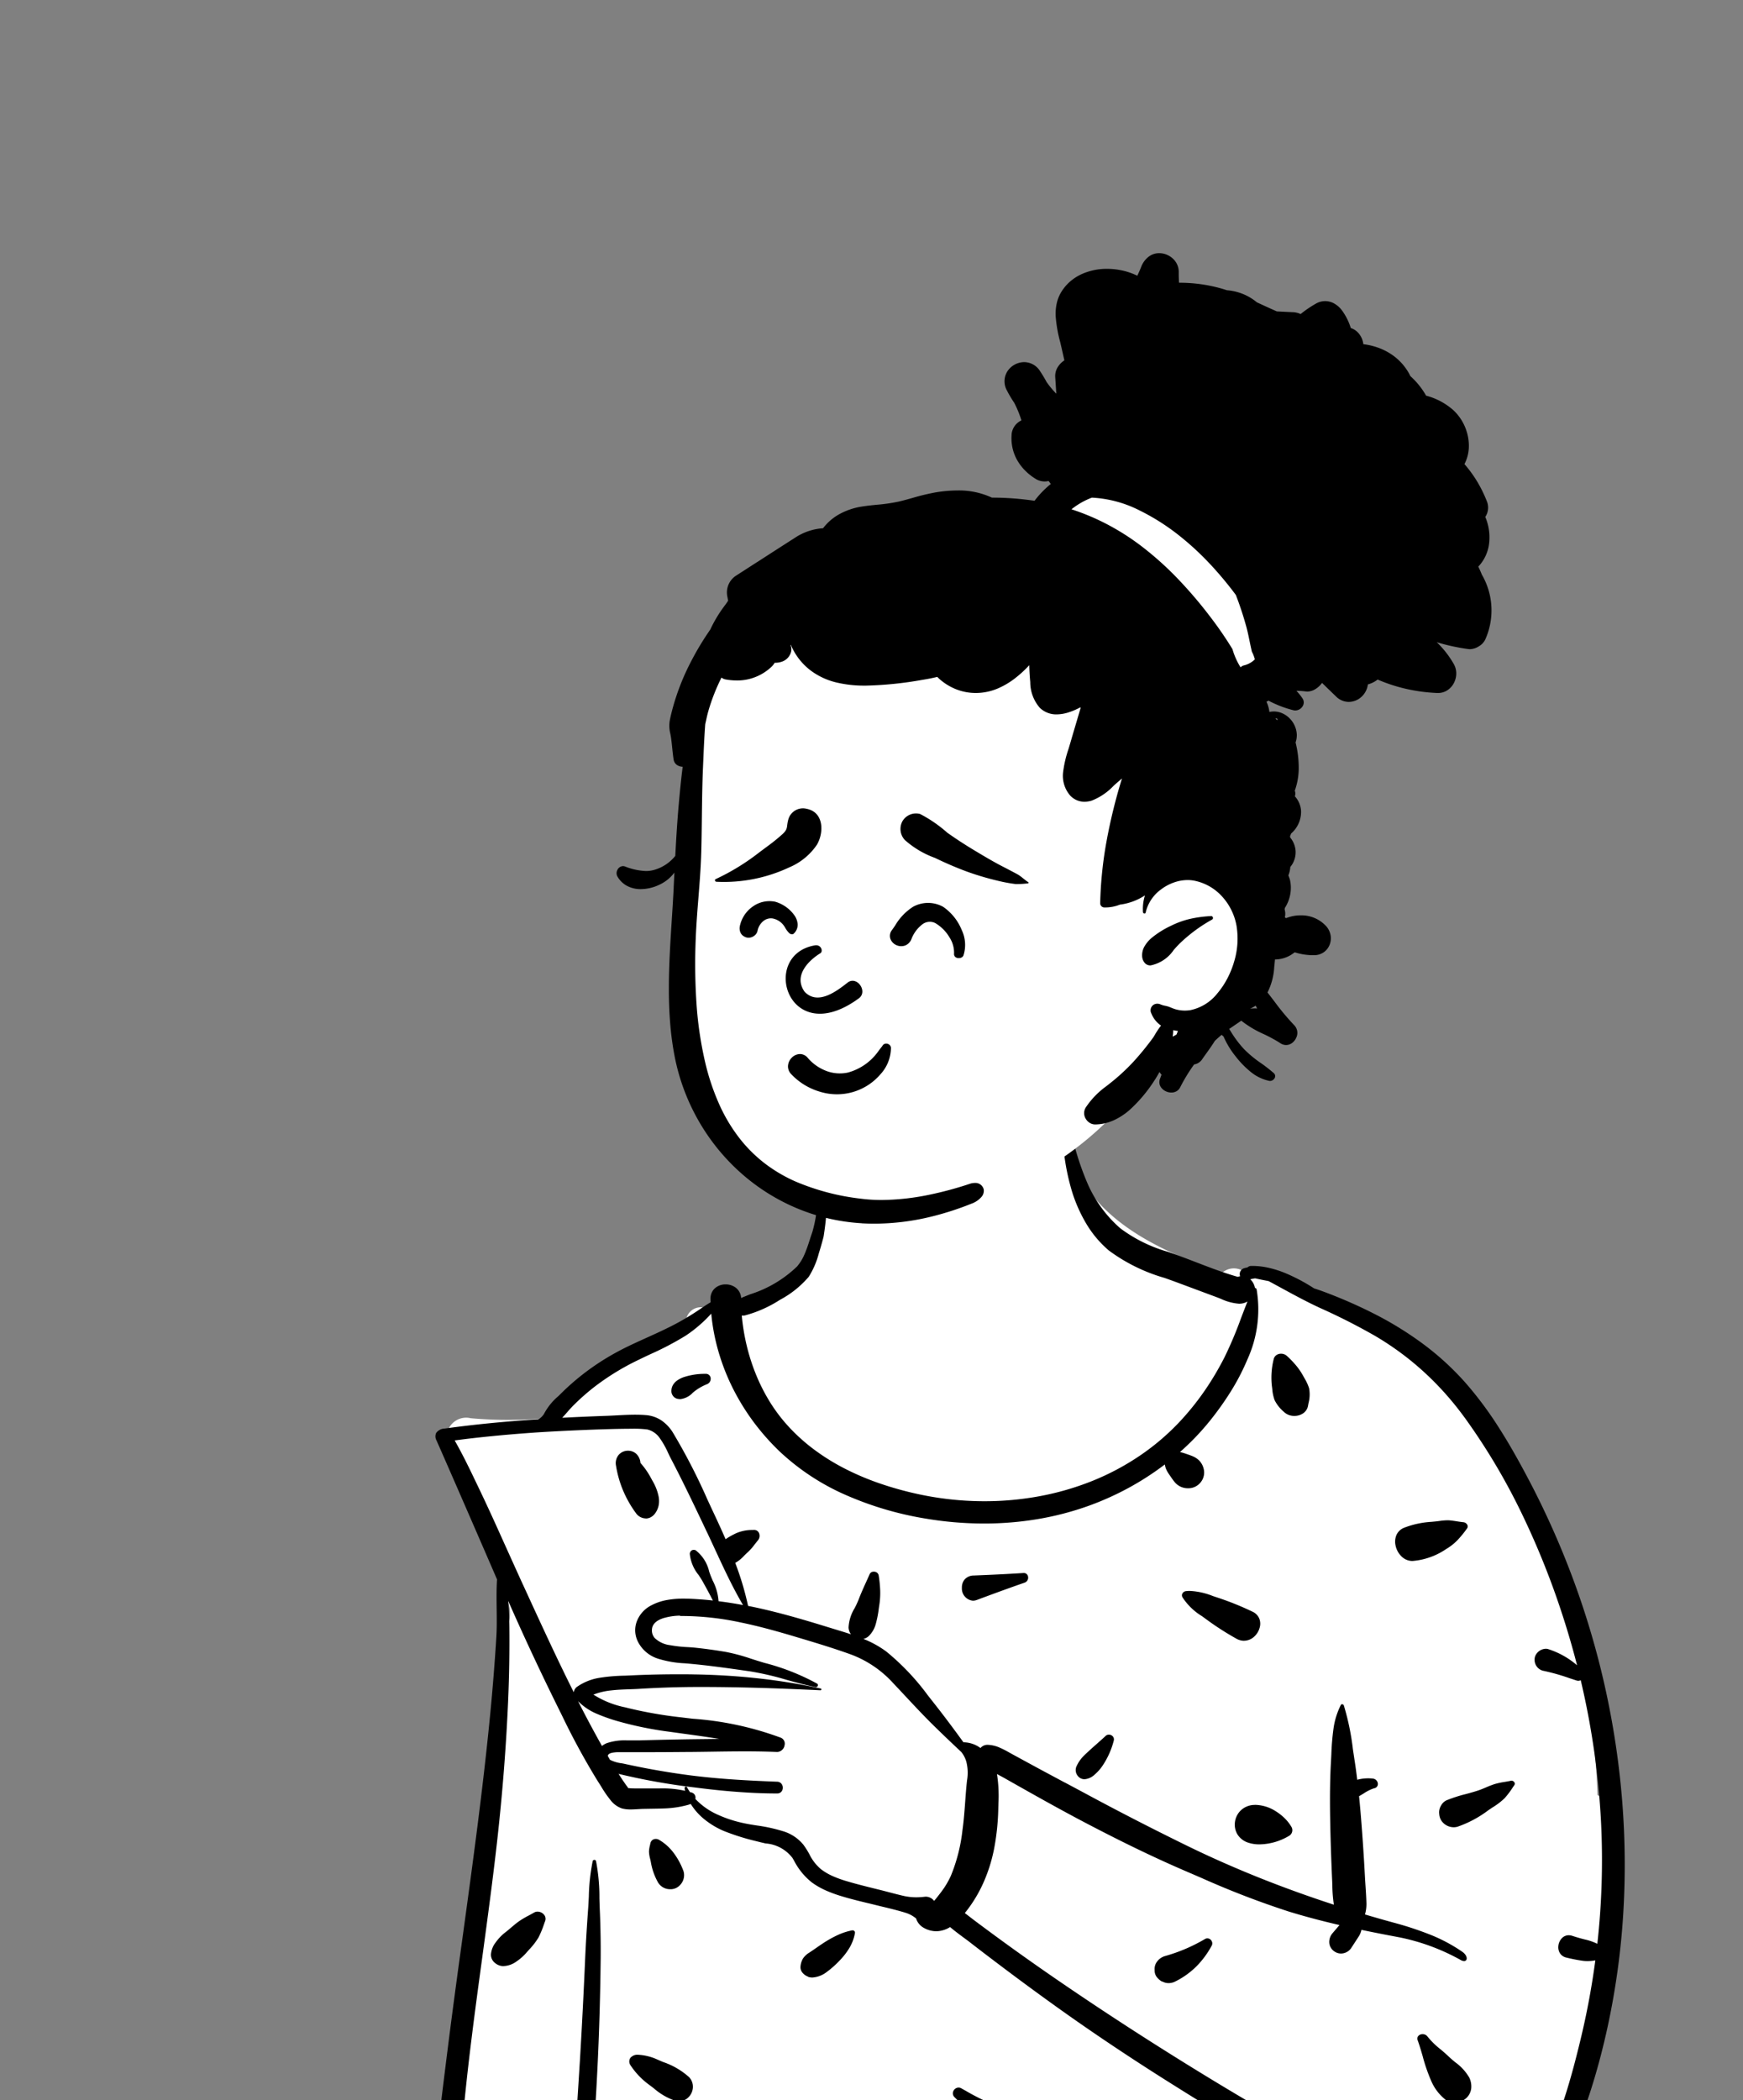 <svg xmlns="http://www.w3.org/2000/svg" xmlns:xlink="http://www.w3.org/1999/xlink" width="166" height="200" viewBox="0 0 166 200">
  <rect x="0" y="0" width="166" height="200" fill="#808080" stroke="none"/>
  <defs>
    <style>
      .cls-1 {
        fill: none;
      }

      .cls-2 {
        clip-path: url(#clip-path);
      }

      .cls-3 {
        fill: #fff;
      }

      .cls-4 {
        fill-rule: evenodd;
      }
    </style>
    <clipPath id="clip-path">
      <rect id="사각형_5106" data-name="사각형 5106" class="cls-1" width="166" height="200" transform="translate(209 112)"/>
    </clipPath>
  </defs>
  <g id="img-point" class="cls-2" transform="translate(-209 -112)">
    <g id="그룹_15300" data-name="그룹 15300" transform="translate(249.638 136.112)">
      <path id="패스_9076" data-name="패스 9076" class="cls-3" d="M6.8,177.393c-1.6,15.1-2.949,35.16-4.382,50.409a1.834,1.834,0,0,0,1.826,1.826c6.666-.476,13.349-.683,20.031-.731,23.113-.666,46.565,2.877,69.42-1.563a1.8,1.8,0,0,0,3.475.1,8.4,8.4,0,0,0,.255-4.492c2.3-.147,4.99.229,6.682-1.683,2.465.385,3.584-4.593,4.569-6.337l0,0c1.519-4.949,8.042-28.788,3.621-31.442-.462-12.187-3.743-24.253-10.62-34.333a1.65,1.65,0,0,0-.232-1.193c-2.236-3.829-5.328-7.4-9.719-8.685a35.1,35.1,0,0,0-12.954-5.517,1.667,1.667,0,0,0-2.257.03c-5.322-1.987-11.264-4.439-13.861-9.865a5.348,5.348,0,0,0-.587-2.8c-.384-1.686-.442-4.417-2.86-2.908-4.492-2.57-16.676-.69-19.759,3.647-.918,1.2-.676,2.493-.9,3.837-.523,3.081-.671,6.441-2.647,9.635-2.6.989-5.51.709-7.937,2.218a1.4,1.4,0,0,0-2.46.634c-2.4,1.261-4.638,2.914-6.942,4.352-2.031,1.44-4.611,2.478-5.578,4.979a40.216,40.216,0,0,1-8,.088,1.85,1.85,0,0,0-2.063,2.683,79.824,79.824,0,0,1,5.025,12.972c.389,1.276,1.089,2.59.61,3.909A51.2,51.2,0,0,0,6.8,177.393" transform="translate(-0.788 -36.643)"/>
      <path id="패스_9077" data-name="패스 9077" d="M.967,216.979c.49-4.067,1.063-8.791,1.679-13.388.262-1.962.534-3.941.8-5.857.938-6.84,1.908-13.914,2.588-20.9.249-2.559.452-5.088.6-7.517.052-.84.04-1.769.029-2.668-.012-.942-.024-1.914.036-2.792-.989-2.3-4.8-11.065-5.764-13.235a.784.784,0,0,1-.033-.714,1.032,1.032,0,0,1,.815-.42c2.711-.378,5.608-.666,8.859-.879.192-.014.542-.386.613-.551a5.708,5.708,0,0,1,1.326-1.638c.1-.095.192-.185.282-.275l.159-.157a23,23,0,0,1,1.855-1.621,23.478,23.478,0,0,1,2.14-1.491,25,25,0,0,1,2.289-1.248c.56-.269,1.135-.53,1.691-.782,1-.451,2.024-.916,3-1.445A25.811,25.811,0,0,0,26.2,138l.2-.133c.186-.126.407-.271.636-.4l0-.049v-.025c0-.073-.006-.148-.008-.225a1.339,1.339,0,0,1,.365-.988,1.507,1.507,0,0,1,1.077-.422,1.571,1.571,0,0,1,.976.324,1.329,1.329,0,0,1,.5.971c.282-.119.575-.237.858-.351h0a11.344,11.344,0,0,0,4.471-2.653,4.445,4.445,0,0,0,.723-1.194c.19-.439.341-.9.486-1.351v0c.063-.2.124-.383.187-.565l.067-.2a12.768,12.768,0,0,0,.367-1.742,10.645,10.645,0,0,1,.535-2.268c.017-.036.083-.058.182-.058.155,0,.336.051.338.115A28.516,28.516,0,0,1,37.8,131.2c0,.008-.186.75-.449,1.58a7.891,7.891,0,0,1-.966,2.254,9.392,9.392,0,0,1-2.673,2.157l-.1.058a11.7,11.7,0,0,1-3.305,1.464.82.82,0,0,1-.169.018.829.829,0,0,1-.13-.01,19.8,19.8,0,0,0,.444,2.759,19.158,19.158,0,0,0,.838,2.684,17.52,17.52,0,0,0,1.229,2.515,15.513,15.513,0,0,0,1.617,2.252,17.517,17.517,0,0,0,2.616,2.448,20.531,20.531,0,0,0,3.009,1.894,25.366,25.366,0,0,0,3.285,1.406,32.151,32.151,0,0,0,3.449.984,29.943,29.943,0,0,0,6.629.746,28.708,28.708,0,0,0,5.234-.477,26.489,26.489,0,0,0,5.016-1.449,24.092,24.092,0,0,0,4.6-2.451,22.547,22.547,0,0,0,4-3.479,25.641,25.641,0,0,0,2.2-2.792,28.112,28.112,0,0,0,1.807-3.061,37.48,37.48,0,0,0,1.569-3.714c.2-.525.407-1.068.622-1.6a1.543,1.543,0,0,1-.809.213,4.984,4.984,0,0,1-1.728-.466h0c-.141-.056-.286-.114-.429-.167l-3.778-1.407-.241-.089c-.309-.113-.624-.225-.931-.333a16.58,16.58,0,0,1-5.3-2.616,10.2,10.2,0,0,1-2.149-2.56,14.2,14.2,0,0,1-1.374-3.13,21.5,21.5,0,0,1-.871-6.734v-.009a.162.162,0,0,1,.167-.157.178.178,0,0,1,.17.121c.3.819.55,1.668.792,2.491a26.5,26.5,0,0,0,1.265,3.649,12.015,12.015,0,0,0,3.108,4.229,13.922,13.922,0,0,0,4.539,2.238l.064.022.119.042.451.159c.675.241,1.364.507,2.03.763,1.3.5,2.638,1.016,3.976,1.394a1.314,1.314,0,0,1,.223-.054.78.78,0,0,1-.026-.12l-.011-.084a.591.591,0,0,1,.433-.568,2.869,2.869,0,0,1,.306-.069A.513.513,0,0,1,78.52,134h.122a7.12,7.12,0,0,1,1.554.181,9.959,9.959,0,0,1,1.518.479,17.046,17.046,0,0,1,2.8,1.48c.317.1.576.188.813.276a46.189,46.189,0,0,1,4.911,2.142,32.662,32.662,0,0,1,4.663,2.877,26.462,26.462,0,0,1,4.036,3.7,34.719,34.719,0,0,1,3.17,4.259c.844,1.318,1.688,2.781,2.658,4.607l.206.389a80.539,80.539,0,0,1,4.328,9.757,78.78,78.78,0,0,1,4.564,20.909,76.29,76.29,0,0,1,.087,10.736,71.722,71.722,0,0,1-1.466,10.6c-.43,1.986-.926,3.884-1.474,5.644a49.713,49.713,0,0,1-2.047,5.461,27.2,27.2,0,0,1-1.211,2.439c-.444.793-20.222,1.3-22.239.211h0c-1.548-.833-3.149-1.7-4.742-2.511l-.37-.19c-1.352-.7-2.783-1.5-4.376-2.436a1.466,1.466,0,0,1-.208.333c-.121.141-.256.276-.386.406-.095.095-.193.192-.284.293a4.484,4.484,0,0,1-.767.689,1.692,1.692,0,0,1-.956.319,1.461,1.461,0,0,1-.181-.011,1.091,1.091,0,0,1-.768-.4,1.049,1.049,0,0,1-.164-.822,1.61,1.61,0,0,1,.622-1,3.8,3.8,0,0,1,1.064-.565l.309-.117.156-.058c-1.545-.939-3.062-1.894-4.341-2.7-3.566-2.259-6.979-4.553-10.144-6.82-1.769-1.267-3.584-2.6-5.549-4.084-.846-.639-1.715-1.3-2.655-2.029-.218-.169-.446-.339-.668-.5h0c-.42-.313-.855-.636-1.258-.98a2.562,2.562,0,0,1-1.175.392c-.047,0-.1.005-.144.005a2.389,2.389,0,0,1-1.175-.317,1.546,1.546,0,0,1-.745-.9,2.991,2.991,0,0,0-.833-.484c-.274-.095-.554-.172-.865-.258-.453-.124-.919-.238-1.368-.346l-.006,0c-.218-.053-.444-.107-.666-.163l-.281-.07-.58-.142-.013,0c-.821-.2-1.668-.405-2.487-.656a12.664,12.664,0,0,1-1.468-.535,7.219,7.219,0,0,1-1.355-.773,6.354,6.354,0,0,1-1.7-2.076l-.147-.252A3.53,3.53,0,0,0,32.277,189c-.161-.037-.328-.075-.489-.115l-.37-.093a22.049,22.049,0,0,1-3.091-.967,7.7,7.7,0,0,1-1.789-1.05,5.888,5.888,0,0,1-1.392-1.538,2.448,2.448,0,0,1-.332.11,9.649,9.649,0,0,1-2.151.319c-.466.019-.939.025-1.4.032l-.574.01c-.174,0-.352.014-.54.025h0c-.234.013-.475.029-.712.029a3.128,3.128,0,0,1-.841-.095,2.318,2.318,0,0,1-1.109-.818,10.55,10.55,0,0,1-.855-1.243v0c-.058-.093-.112-.181-.166-.265L16.248,183a68.753,68.753,0,0,1-3.371-6.2l-.39-.789c-1.638-3.309-3.228-6.708-4.723-10.105.065.925.1,1.751.107,2.524.023,2.275-.013,4.556-.107,6.782-.184,4.393-.538,8.947-1.052,13.535-.414,3.693-.923,7.441-1.414,11.064-.7,5.136-1.418,10.447-1.881,15.694m107.124-15.3a3.421,3.421,0,0,1-.5-.037c-.488-.071-.983-.17-1.511-.3a.956.956,0,0,1-.618-.44,1.1,1.1,0,0,1-.131-.69,1.245,1.245,0,0,1,.308-.689.9.9,0,0,1,.675-.306,1.091,1.091,0,0,1,.336.056c.485.159.937.286,1.381.389a5.494,5.494,0,0,1,1.008.37,72.109,72.109,0,0,0,.352-11.591,75.721,75.721,0,0,0-1.934-13.515.465.465,0,0,1-.228.059.588.588,0,0,1-.179-.03l-.559-.186-.012,0a19.588,19.588,0,0,0-2.64-.749,1.072,1.072,0,0,1-.776-1.02.91.91,0,0,1,.144-.533,1.136,1.136,0,0,1,.923-.533.777.777,0,0,1,.271.047,7.848,7.848,0,0,1,2.708,1.527c-.437-1.706-.935-3.408-1.48-5.059a76.2,76.2,0,0,0-3.878-9.58,60.233,60.233,0,0,0-5.291-8.871c-.583-.8-1.2-1.578-1.842-2.3a28.48,28.48,0,0,0-2.037-2.076,27.667,27.667,0,0,0-2.241-1.852,28.087,28.087,0,0,0-2.456-1.626A58.909,58.909,0,0,0,85.074,138c-1.274-.589-2.512-1.264-3.711-1.916-.385-.21-.784-.427-1.18-.64-.353-.067-.819-.157-1.285-.262a3.939,3.939,0,0,0-.464.093,1.447,1.447,0,0,1,.447.819.185.185,0,0,1,.159.137,11.489,11.489,0,0,1-.877,6.674,21.139,21.139,0,0,1-1.614,3.1,28.773,28.773,0,0,1-1.959,2.746,24.125,24.125,0,0,1-2.852,2.976,3.8,3.8,0,0,1,.539.153l.132.045c.17.058.351.12.525.193a1.884,1.884,0,0,1,.671.453,1.705,1.705,0,0,1,.385.718,1.466,1.466,0,0,1-.254,1.286,1.523,1.523,0,0,1-.51.432,1.44,1.44,0,0,1-.671.166h-.009a1.627,1.627,0,0,1-1.292-.563c-.141-.169-.27-.352-.378-.511l-.191-.278a2.838,2.838,0,0,1-.275-.493,1.868,1.868,0,0,1-.11-.422,27.137,27.137,0,0,1-3.454,2.233,27.582,27.582,0,0,1-3.731,1.681,28.107,28.107,0,0,1-4.948,1.295,30.866,30.866,0,0,1-5.094.417,33.508,33.508,0,0,1-5.485-.458,31.581,31.581,0,0,1-7.5-2.182,22.172,22.172,0,0,1-6.511-4.257,22.52,22.52,0,0,1-2.472-2.811,21.728,21.728,0,0,1-1.947-3.168A20.591,20.591,0,0,1,27.8,142.2a19.541,19.541,0,0,1-.7-3.658,12.855,12.855,0,0,1-2.436,2.1,28.517,28.517,0,0,1-3.319,1.745c-.386.181-.785.369-1.175.561a23.647,23.647,0,0,0-4.3,2.649,21.911,21.911,0,0,0-1.911,1.7c-.2.2-.392.42-.578.633-.154.177-.313.359-.477.531,1.33-.07,2.715-.131,4.236-.185.325-.011.659-.029.982-.046.569-.03,1.158-.061,1.735-.061.358,0,.68.012.983.036a3.109,3.109,0,0,1,1.524.514,3.831,3.831,0,0,1,1.1,1.181,57.212,57.212,0,0,1,3.272,6.349l.01.021c.106.229.216.465.324.7l.428.914c.381.818.689,1.5.969,2.142a6.177,6.177,0,0,1,.755-.447l.179-.091a3.79,3.79,0,0,1,1.6-.342l.152-.006h.025a.5.5,0,0,1,.468.294.655.655,0,0,1-.089.685c-.1.123-.2.251-.3.374a5.375,5.375,0,0,1-.677.773c-.126.111-.243.228-.356.341a3.439,3.439,0,0,1-.839.676,28.051,28.051,0,0,1,1.223,4.095c.551.109,1.113.231,1.669.362,2.171.51,4.324,1.162,6.171,1.733.2.062.405.124.589.18h0c.45.136.914.278,1.368.428a1.185,1.185,0,0,1-.227-.648,3.88,3.88,0,0,1,.581-1.844h0a8.815,8.815,0,0,0,.374-.811l.088-.227c.2-.5.423-.995.64-1.472h0c.109-.239.222-.488.331-.735a.4.4,0,0,1,.389-.225.443.443,0,0,1,.462.337,11.643,11.643,0,0,1,.146,1.432,7.6,7.6,0,0,1-.087,1.435c-.017.108-.033.218-.05.336v.006a9.82,9.82,0,0,1-.274,1.4,2.558,2.558,0,0,1-.666,1.176,1.166,1.166,0,0,1-.519.282,9.6,9.6,0,0,1,2.19,1.21,22.938,22.938,0,0,1,3.952,4.172l.685.871c.806,1.024,1.662,2.164,2.7,3.592h.021a2.775,2.775,0,0,1,1.6.545.874.874,0,0,1,.65-.306h.026a3.094,3.094,0,0,1,1.072.234,8.641,8.641,0,0,1,.973.489l.26.144.821.447c.606.33,1.143.622,1.643.893.859.465,1.734.931,2.58,1.384l.005,0,.006,0c.692.369,1.408.751,2.111,1.13,3.091,1.666,6.279,3.3,9.474,4.866,2.212,1.083,4.538,2.113,6.913,3.064,2.294.918,4.69,1.785,7.123,2.576a13.039,13.039,0,0,1-.146-1.814c-.006-.165-.012-.335-.019-.5-.093-2.07-.155-3.956-.188-5.766-.04-2.19-.015-3.974.079-5.613l.012-.2c.008-.14.014-.285.021-.424v0a23.535,23.535,0,0,1,.2-2.417,7.2,7.2,0,0,1,.7-2.281.138.138,0,0,1,.126-.077.177.177,0,0,1,.163.114,23.729,23.729,0,0,1,.862,4.16v0c.047.321.1.655.146.978.1.611.183,1.247.269,1.945.06-.02.124-.034.192-.05a4.07,4.07,0,0,1,.851-.091,3.616,3.616,0,0,1,.464.029.529.529,0,0,1,.457.481.408.408,0,0,1-.334.434l-.087.025a4.049,4.049,0,0,0-.923.468c-.144.09-.293.183-.446.265.067.67.13,1.36.189,2.107.152,1.914.272,3.7.365,5.462.017.319.038.643.059.957.036.542.073,1.1.088,1.653a3.617,3.617,0,0,1-.137,1.085c.87.258,1.737.507,2.578.737l.115.032a31.771,31.771,0,0,1,3.435,1.122,15.52,15.52,0,0,1,3.136,1.66c.36.252.465.552.411.725a.231.231,0,0,1-.24.161.658.658,0,0,1-.309-.094,20.088,20.088,0,0,0-5.8-2.155l-1.418-.27c-.768-.148-1.523-.3-2.245-.452a1.882,1.882,0,0,1-.274.652l-.678,1.043a1.193,1.193,0,0,1-.993.56,1.115,1.115,0,0,1-.685-.239,1.084,1.084,0,0,1-.433-.757,1.275,1.275,0,0,1,.317-.949l.655-.768c-1.755-.405-3.334-.827-4.826-1.285a83.262,83.262,0,0,1-8.3-3.193l-1.57-.677c-2.9-1.249-5.91-2.7-9.475-4.568-1.864-.977-3.662-1.976-5.175-2.824-.779-.438-1.618-.911-2.564-1.447-.153-.087-.308-.17-.459-.251l-.252-.137a13.468,13.468,0,0,1,.139,2.809l-.016.553a22.867,22.867,0,0,1-.408,3.814,15.12,15.12,0,0,1-.94,3.022,13.073,13.073,0,0,1-1.592,2.731c-.078.1-.159.205-.245.312.168.126.337.257.5.383s.348.269.523.4c.813.608,1.648,1.225,2.483,1.834,1.552,1.131,3.169,2.277,4.807,3.407,3.169,2.184,6.478,4.371,9.836,6.5,5.55,3.52,10.7,6.572,15.734,9.33a4.4,4.4,0,0,0,.083-.57l0-.032a.957.957,0,0,1,.33-.628.98.98,0,0,1,.627-.24.811.811,0,0,1,.725.442,4.124,4.124,0,0,1,.448,1.1,3.274,3.274,0,0,1,.054,1.151c.86.458,1.647.872,2.406,1.265l.188.1c.343.179.693.365,1.032.546,1.473.785,13.213.475,13.691-.084a15.492,15.492,0,0,0,2.364-3.874,42.306,42.306,0,0,0,1.576-4.373c.4-1.315.783-2.745,1.206-4.5l.122-.514c.55-2.324.992-4.725,1.313-7.137a4.7,4.7,0,0,1-.754.069m-86.408-32.9a5.842,5.842,0,0,0-1.618.245c-.672.224-1.03.58-1.065,1.059a1.091,1.091,0,0,0,.264.828,2.548,2.548,0,0,0,1.447.677,12.518,12.518,0,0,0,1.723.19c.156.01.3.019.428.029l.1.009c1.015.1,2.04.243,3.046.413a17.652,17.652,0,0,1,2.4.642l.625.2.15.046.536.162a21.61,21.61,0,0,1,5,1.969.167.167,0,0,1,.081.194.19.19,0,0,1-.181.137.177.177,0,0,1-.038,0c-.929-.179-1.855-.436-2.751-.685a27.869,27.869,0,0,0-3.5-.812l-.22-.031c-1.967-.282-4-.572-6.007-.734a10.031,10.031,0,0,1-2.511-.436,3.23,3.23,0,0,1-1.906-1.578,2.459,2.459,0,0,1-.279-1.009,2.411,2.411,0,0,1,.152-.973,2.881,2.881,0,0,1,1.334-1.5,5.1,5.1,0,0,1,1.519-.528,8.674,8.674,0,0,1,1.61-.135c.476,0,.952.027,1.313.052l.263.018c.355.024.74.06,1.21.11-.06-.1-.113-.2-.169-.315-.028-.056-.057-.114-.088-.172-.23-.437-.478-.892-.738-1.354-.1-.18-.229-.375-.363-.58h0a3.773,3.773,0,0,1-.847-2.031.412.412,0,0,1,.122-.272.37.37,0,0,1,.258-.1.407.407,0,0,1,.19.047,3.581,3.581,0,0,1,1.282,2.039c.053.147.1.286.152.414l.021.053c.046.113.1.238.157.372a5,5,0,0,1,.556,1.965c.75.093,1.535.216,2.332.365-.8-1.361-1.488-2.763-2.271-4.449a1.134,1.134,0,0,1-.079-.171l-.234-.5-.007-.015c-.257-.556-.523-1.131-.791-1.7l-.1-.206h0c-1.081-2.281-2.2-4.638-3.391-6.915-.087-.166-.172-.346-.263-.534a8.065,8.065,0,0,0-.78-1.387A2.011,2.011,0,0,0,21,149.572a10.529,10.529,0,0,0-1.515-.066c-2.628,0-7.537.246-9.321.372-2.793.2-5.247.44-7.5.741.63,1.11,1.2,2.245,1.852,3.608l.437.912c.9,1.87,1.765,3.794,2.6,5.653h0c.426.942.866,1.918,1.3,2.874q.2.443.407.887l.067.146c1.5,3.266,3.044,6.642,4.682,9.907a.74.74,0,0,1,.331-.538,5.166,5.166,0,0,1,2.137-.845,16.975,16.975,0,0,1,2.337-.2h.028l.245-.011.694-.032c1.385-.061,2.79-.091,4.176-.091.5,0,1,0,1.5.012,2.066.032,4.108.158,6.068.373a57.978,57.978,0,0,1,6,.97.087.087,0,0,1-.018.17h0c-4.589-.218-8.1-.315-11.375-.315H25.9c-1.881,0-3.788.063-5.664.178l-.1.007c-.26.014-.527.023-.808.033h0c-.578.02-1.176.04-1.763.109a6.5,6.5,0,0,0-1.686.4,8.9,8.9,0,0,0,3.024,1.212l.4.1a40.041,40.041,0,0,0,4.978.859c.352.043.713.086,1.062.127h0a30.288,30.288,0,0,1,8.394,1.811.612.612,0,0,1,.344.722.746.746,0,0,1-.683.631h-.027c-.923-.038-1.93-.058-3.077-.058-1.068,0-2.155.017-3.2.032h0c-.709.011-1.441.021-2.161.027l-.235,0h-.01c-1.116.009-2.27.019-3.4.019H20.7l-.749,0c-.373,0-.758,0-1.137,0h-.471a3.253,3.253,0,0,0-.688.058c-.259.059-.4.161-.408.306.058.1.119.2.172.3l.035.06a3.308,3.308,0,0,0,1.118.335c.08.014.156.027.209.039l.407.089c.545.117,1.093.229,1.631.332,1.445.276,2.877.506,4.257.685,2.827.364,5.657.508,8.3.609a.538.538,0,0,1,.408.192.6.6,0,0,1,.131.392.567.567,0,0,1-.138.369.516.516,0,0,1-.4.166h0c-1.254,0-2.541-.054-3.935-.161-1.225-.093-2.507-.228-3.917-.411a61.693,61.693,0,0,1-7.251-1.294c.262.413.471.723.675,1.009.071.1.137.189.2.273.015.019.02.033.017.04a.013.013,0,0,1-.012.006h-.01l.03.012.034.016a5.9,5.9,0,0,0,.643.03l1.416,0,.448,0,.485,0a9.783,9.783,0,0,1,2.415.229l-.009-.036h0c-.016-.066-.032-.134-.045-.2a.134.134,0,0,1,.03-.113.14.14,0,0,1,.1-.052.112.112,0,0,1,.1.065q.135.244.293.474h.01a.453.453,0,0,1,.225.058l.042.023a.494.494,0,0,1,.224.55l.065.069a6.567,6.567,0,0,0,1.943,1.377,11.723,11.723,0,0,0,2.313.8c.465.114.979.2,1.524.284a15.425,15.425,0,0,1,2.473.538,3.967,3.967,0,0,1,1.967,1.29,7.813,7.813,0,0,1,.57.9,4.4,4.4,0,0,0,1.1,1.43,5.539,5.539,0,0,0,1.142.671,10.818,10.818,0,0,0,1.247.456l.2.058c.817.242,1.658.451,2.473.653.313.078.635.157.955.239l.588.153h0c.379.1.771.2,1.158.293a5.655,5.655,0,0,0,1.315.16,6.9,6.9,0,0,0,.816-.052.992.992,0,0,1,.111-.007,1.012,1.012,0,0,1,.78.4c.151-.171.293-.352.411-.506l.287-.373a8.037,8.037,0,0,0,.907-1.532,16.084,16.084,0,0,0,1.095-4.322c.126-.9.194-1.815.259-2.7.049-.67.1-1.364.177-2.043a4.3,4.3,0,0,0-.073-1.8,2.7,2.7,0,0,0-.464-.893c-.973-.911-1.82-1.721-2.593-2.479-.948-.929-1.867-1.914-2.755-2.865-.383-.409-.779-.834-1.174-1.25a10.252,10.252,0,0,0-4.072-2.73c-1.353-.486-2.715-.912-4.342-1.4l-.793-.238c-1.564-.468-3.417-1-5.3-1.387a26.858,26.858,0,0,0-5.438-.612h-.321m-5.056,11.845c.142,0,.282,0,.418,0H19.5l.409,0c.128,0,.24,0,.341,0,1.219-.036,2.513-.065,4.073-.093.795-.014,1.6-.023,2.386-.032l1.152-.014c-1.135-.187-2.3-.347-3.425-.5l-1.294-.18a33.691,33.691,0,0,1-4.87-.987,16.651,16.651,0,0,1-2.059-.721,5.508,5.508,0,0,1-1.8-1.208c.778,1.526,1.523,2.921,2.28,4.266a1.749,1.749,0,0,1,.465-.269,5.318,5.318,0,0,1,1.912-.262m-5.3,42.072c.06-.694.122-1.412.175-2.12.084-1.108.17-2.3.262-3.647-.473.047-.95.137-1.412.223-.274.052-.558.106-.835.149a1.616,1.616,0,0,1-.251.019,1.248,1.248,0,0,1-.769-.241,1.07,1.07,0,0,1-.4-.725,1.25,1.25,0,0,1-.01-.144,1.139,1.139,0,0,1,1.129-1.147H11.8a3.825,3.825,0,0,1,1.474.233,9.211,9.211,0,0,1,1.021.488c.105-1.569.2-3.157.3-4.719.2-3.357.357-6.472.49-9.523.067-1.525.161-3.108.287-4.841l.012-.161c.023-.35.041-.71.058-1.059v0a18.958,18.958,0,0,1,.367-3.36.158.158,0,0,1,.159-.117.156.156,0,0,1,.159.117,18.191,18.191,0,0,1,.322,3.535c.009.344.019.7.034,1.048l.019.44c.059,1.507.08,2.988.065,4.4-.036,3.265-.128,6.519-.275,9.674-.148,3.17-.352,6.42-.61,9.662l-.035.439-.037.48C15.5,221.61,13.7,222.114,13.774,221.227Zm24.127-.2h0c.212-.064.412-.124.6-.189l.08-.027.217-.076.012,0a6.709,6.709,0,0,1,2.245-.515,3.686,3.686,0,0,1,.5.035.418.418,0,0,1,.315.254.535.535,0,0,1-.012.491C41.607,221.379,36.977,221.3,37.9,221.023Zm17.857-2.718a1.478,1.478,0,0,1-.444-.068,3.334,3.334,0,0,1-1.374-.892,11.559,11.559,0,0,1-1.066-1.319l-.007-.009-.126-.172-.124-.168a18.087,18.087,0,0,0-1.7-1.9l-.647-.647a.5.5,0,0,1-.115-.563.559.559,0,0,1,.5-.351.537.537,0,0,1,.262.07l.354.2.005,0a20.807,20.807,0,0,0,2.743,1.364l.371.14h0a11.455,11.455,0,0,1,1.574.677,3.4,3.4,0,0,1,1.245,1.1,1.449,1.449,0,0,1,.24.811,1.674,1.674,0,0,1-.209.788,1.747,1.747,0,0,1-1.489.942Zm41.367-4.863a4.578,4.578,0,0,1-1.457-1.867,16.184,16.184,0,0,1-.809-2.346c-.153-.53-.3-1.03-.47-1.5a.419.419,0,0,1,.031-.4.524.524,0,0,1,.431-.2.559.559,0,0,1,.454.212,7.851,7.851,0,0,0,1.261,1.238c.249.21.508.428.756.669l.057.054c.177.166.37.328.576.5a4.719,4.719,0,0,1,1.342,1.464,1.929,1.929,0,0,1,.188,1,1.5,1.5,0,0,1-.437.918,1.714,1.714,0,0,1-1.176.47,1.275,1.275,0,0,1-.747-.222m-73.091.089a1.387,1.387,0,0,1-.364-.052,6,6,0,0,1-2.021-1.17c-.144-.111-.293-.225-.441-.334l-.08-.06a7.148,7.148,0,0,1-1.744-1.86.616.616,0,0,1,0-.626.331.331,0,0,1,.052-.067.881.881,0,0,1,.729-.26,5.057,5.057,0,0,1,1.721.416l.228.1c.143.063.293.127.438.188l.008,0a7.134,7.134,0,0,1,2.423,1.418,1.32,1.32,0,0,1,.36.723,1.384,1.384,0,0,1-.1.747,1.418,1.418,0,0,1-.469.593,1.252,1.252,0,0,1-.738.24Zm45.994-11.4a1.749,1.749,0,0,1-.523-.471,1.044,1.044,0,0,1-.174-.577L69.324,201a1.155,1.155,0,0,1,.271-.793,1.431,1.431,0,0,1,.7-.475,16,16,0,0,0,3.822-1.626.435.435,0,0,1,.231-.068.469.469,0,0,1,.4.24.455.455,0,0,1,.01.465,8.6,8.6,0,0,1-1.456,1.97,7.708,7.708,0,0,1-1.989,1.424,1.449,1.449,0,0,1-.653.166,1.26,1.26,0,0,1-.624-.168m-33.7-.444a1.213,1.213,0,0,1-.531-.363.8.8,0,0,1-.205-.6,1.784,1.784,0,0,1,.246-.782,1.909,1.909,0,0,1,.6-.553c.215-.141.43-.29.638-.434.229-.159.466-.323.7-.476a10.764,10.764,0,0,1,1.315-.738,6.061,6.061,0,0,1,1.418-.468.256.256,0,0,1,.052,0,.214.214,0,0,1,.166.073.239.239,0,0,1,.047.2,4.146,4.146,0,0,1-.545,1.434,6.615,6.615,0,0,1-.963,1.221l-.032.032a8.539,8.539,0,0,1-1.138,1,2.493,2.493,0,0,1-1.374.532,1.291,1.291,0,0,1-.4-.061m-29-1.023a1.256,1.256,0,0,1-.812-.291,1.006,1.006,0,0,1-.4-.811,2.1,2.1,0,0,1,.449-1.152,4.579,4.579,0,0,1,.84-.9l.2-.155c.139-.113.278-.23.411-.343.248-.21.5-.428.771-.619a8.4,8.4,0,0,1,.918-.544c.172-.093.35-.188.521-.288a.642.642,0,0,1,.332-.088.812.812,0,0,1,.648.336.6.6,0,0,1,.073.561c-.04.106-.08.218-.118.325h0a9.1,9.1,0,0,1-.508,1.227,6.569,6.569,0,0,1-.9,1.169c-.08.09-.156.175-.231.262l-.045.052a4.991,4.991,0,0,1-.954.833,2.22,2.22,0,0,1-1.19.42M22.023,192.7a5.957,5.957,0,0,1-.679-1.945c-.017-.092-.04-.184-.063-.282v0a3.1,3.1,0,0,1-.111-.7,2.8,2.8,0,0,1,.093-.6c.016-.071.033-.144.047-.214a.512.512,0,0,1,.521-.387.558.558,0,0,1,.268.066,4.647,4.647,0,0,1,1.447,1.3,6.759,6.759,0,0,1,.921,1.73,1.35,1.35,0,0,1-.344,1.3,1.208,1.208,0,0,1-.946.392h-.027a1.341,1.341,0,0,1-1.129-.661m56.238-3.767a1.883,1.883,0,0,1-1.049-.8,1.812,1.812,0,0,1-.236-1.151,1.879,1.879,0,0,1,.53-1.1,1.925,1.925,0,0,1,1.242-.547c.063,0,.126-.008.191-.008a3.787,3.787,0,0,1,1.972.638,4.782,4.782,0,0,1,.837.672,3.858,3.858,0,0,1,.616.8.619.619,0,0,1-.218.833,5.657,5.657,0,0,1-2.829.819,3.352,3.352,0,0,1-1.056-.156m18.35-2.146a1.312,1.312,0,0,1-.178-.593l-.01-.1a1.254,1.254,0,0,1,.177-.688,1.156,1.156,0,0,1,.5-.5,13.277,13.277,0,0,1,1.844-.6c.433-.116.881-.238,1.309-.388.218-.076.437-.169.648-.259a8.465,8.465,0,0,1,.833-.319,7.391,7.391,0,0,1,.938-.2c.194-.032.395-.067.587-.109a.276.276,0,0,1,.058-.006.332.332,0,0,1,.282.17.24.24,0,0,1-.016.257l-.157.23a7.875,7.875,0,0,1-.762,1.007,6.361,6.361,0,0,1-1.122.862l-.069.045-.175.117-.186.126-.013.009a10.546,10.546,0,0,1-2.941,1.566,1.369,1.369,0,0,1-.35.045,1.42,1.42,0,0,1-1.2-.678m-34.55-4.157a.88.88,0,0,1-.133-1.043,3.281,3.281,0,0,1,.672-.94l.043-.043c.381-.37.782-.725,1.17-1.07.28-.247.568-.5.847-.763a.461.461,0,0,1,.319-.126.5.5,0,0,1,.39.191.438.438,0,0,1,.069.389,7.677,7.677,0,0,1-1.1,2.428,4.263,4.263,0,0,1-.714.793,1.583,1.583,0,0,1-.973.447.823.823,0,0,1-.593-.261m15.786-12.925a1.471,1.471,0,0,1-.723-.2,26.862,26.862,0,0,1-2.872-1.847l-.073-.054c-.117-.086-.236-.172-.351-.254l0,0a5.781,5.781,0,0,1-1.837-1.783.368.368,0,0,1-.014-.361.449.449,0,0,1,.354-.231,3.482,3.482,0,0,1,.359-.018,6.758,6.758,0,0,1,2.191.486c.179.06.363.123.549.182a27.486,27.486,0,0,1,3.207,1.3,1.258,1.258,0,0,1,.653.637,1.334,1.334,0,0,1,.065.826,1.783,1.783,0,0,1-.53.914,1.439,1.439,0,0,1-.973.4m-25.829-3.816a1.16,1.16,0,0,1-1.044-1.228,1.178,1.178,0,0,1,.256-.787,1.154,1.154,0,0,1,.87-.383c1.5-.06,3.109-.132,4.739-.238h.036a.4.4,0,0,1,.4.35.5.5,0,0,1-.317.565c-1.561.539-3.108,1.11-4.549,1.647a1.152,1.152,0,0,1-.4.076Zm41.862-3.781a1.488,1.488,0,0,1-1.056-.453,2.021,2.021,0,0,1-.55-1.028,1.638,1.638,0,0,1,.078-.973,1.334,1.334,0,0,1,.726-.707,8.55,8.55,0,0,1,2.6-.566l.436-.042c.121-.012.244-.029.363-.045a5.489,5.489,0,0,1,.7-.061c.057,0,.112,0,.165,0,.262.019.529.059.787.1.2.031.409.063.613.083a.484.484,0,0,1,.377.269.315.315,0,0,1-.037.324,10.052,10.052,0,0,1-.886,1.09,5.1,5.1,0,0,1-1.1.871,6.623,6.623,0,0,1-3.169,1.134h-.053Zm-73.02-4.053a1.172,1.172,0,0,1-.934-.512,10.512,10.512,0,0,1-1.215-2.137,10.265,10.265,0,0,1-.676-2.361,1.233,1.233,0,0,1,.249-1.039,1.169,1.169,0,0,1,.9-.4,1.145,1.145,0,0,1,.751.274,1.319,1.319,0,0,1,.423.853l.007.043a7.213,7.213,0,0,1,1,1.438l.153.277A4.757,4.757,0,0,1,22.095,156a2.251,2.251,0,0,1,0,.782,1.953,1.953,0,0,1-.324.76,1.252,1.252,0,0,1-.42.385,1.016,1.016,0,0,1-.491.127ZM81.646,147.91l-.047-.046a3.49,3.49,0,0,1-.843-1.076,3.946,3.946,0,0,1-.225-1.056c-.011-.1-.024-.2-.038-.3a7.218,7.218,0,0,1,.17-2.54.647.647,0,0,1,.262-.4.763.763,0,0,1,.438-.133.821.821,0,0,1,.546.2,8.867,8.867,0,0,1,.866.894,6.145,6.145,0,0,1,.7,1.021l.041.073.082.148h0a4.536,4.536,0,0,1,.438.949,3.187,3.187,0,0,1-.052,1.417c-.008.036-.014.073-.021.109l-.023.129a1.11,1.11,0,0,1-.47.738,1.469,1.469,0,0,1-.833.248,1.415,1.415,0,0,1-.993-.379m-57.5-1.223a1.328,1.328,0,0,1-.285-.034.7.7,0,0,1-.4-.27.763.763,0,0,1-.156-.455c.005-.6.392-1.041,1.151-1.324a6.383,6.383,0,0,1,1.967-.323h.144a.448.448,0,0,1,.472.367.553.553,0,0,1-.339.618,4.788,4.788,0,0,0-1.293.761l-.06.049A1.924,1.924,0,0,1,24.146,146.687Z" transform="translate(0 -37.549)"/>
      <path id="패스_9078" data-name="패스 9078" class="cls-3" d="M34.709,69a34.915,34.915,0,0,0,.743,16.787c1.293,4.88,3.561,10.288,8.639,12.548,12.511,5.523,27.111.328,34.855-10.554a1.643,1.643,0,0,0,.026-1.7c6.7-4.856,10.742-8.117,8.972-17.042-1.355-9.561-1.553-14.37,2.652-23.263a9.449,9.449,0,0,0-2.274-9.834,1.569,1.569,0,0,0,.3-1.354l.019,0A6.3,6.3,0,0,0,86.6,31.76c-5.793-4.636-7.535-1.735-14.825.7-3.222,1.076-12.479,1.189-15.229,2-6.868,2.821-15.725,5.291-18.884,12.7-1.811,4.466-1.249,9.391-1.612,14.09A69.329,69.329,0,0,1,34.709,69" transform="translate(-10.68 -9.174)"/>
      <path id="패스_9079" data-name="패스 9079" d="M49.714,92.385a18.73,18.73,0,0,1-6.3-1.484,19.165,19.165,0,0,1-5.323-3.415,19.8,19.8,0,0,1-3.967-4.968,20.077,20.077,0,0,1-2.239-6.135,28.782,28.782,0,0,1-.416-3.2c-.078-1.011-.115-2.07-.112-3.236,0-2.165.144-4.367.28-6.5.054-.844.109-1.717.155-2.57l.023-.438,0-.069v-.005c.023-.451.047-.917.068-1.376a3.735,3.735,0,0,1-1.449,1.166,4.15,4.15,0,0,1-1.749.409,2.763,2.763,0,0,1-1.259-.28,2.321,2.321,0,0,1-.971-.927.661.661,0,0,1,.019-.657.606.606,0,0,1,.516-.325.578.578,0,0,1,.193.035,6,6,0,0,0,1.988.431,2.931,2.931,0,0,0,.761-.1A3.956,3.956,0,0,0,31.968,57.4c.072-1.377.175-3.188.337-4.988.107-1.181.216-2.337.368-3.5a1,1,0,0,1-.558-.18.768.768,0,0,1-.308-.514c-.056-.36-.093-.728-.13-1.084-.033-.326-.067-.661-.115-.99-.02-.133-.044-.26-.067-.383h0a3.1,3.1,0,0,1-.067-1.164c.068-.407.177-.822.272-1.189a22.412,22.412,0,0,1,1.754-4.494A27.184,27.184,0,0,1,35.3,35.846a12.572,12.572,0,0,1,1.429-2.353l.128-.181L37,33.1l-.063-.339-.009-.052a1.9,1.9,0,0,1,.849-2.011c.662-.425,1.332-.859,1.98-1.277l.007,0c1.175-.76,2.392-1.545,3.593-2.311a5.472,5.472,0,0,1,2.685-.914,4.92,4.92,0,0,1,1.585-1.358,6.476,6.476,0,0,1,2.1-.705c.479-.078.969-.127,1.443-.175a16.088,16.088,0,0,0,2.157-.318c.414-.1.831-.217,1.234-.33h0a21.238,21.238,0,0,1,2.14-.519,12.686,12.686,0,0,1,2.132-.193,7.424,7.424,0,0,1,3.289.683,27.869,27.869,0,0,1,4.06.3,9.23,9.23,0,0,1,1.547-1.6c-.069-.1-.143-.2-.208-.286a1.528,1.528,0,0,1-.378.047,1.654,1.654,0,0,1-.887-.267,5.431,5.431,0,0,1-.978-.78,4.663,4.663,0,0,1-.733-.957,4.21,4.21,0,0,1-.443-1.112,4.324,4.324,0,0,1-.109-1.243,1.608,1.608,0,0,1,.942-1.456,10.25,10.25,0,0,0-.69-1.683,10.987,10.987,0,0,1-.688-1.159,1.783,1.783,0,0,1,.019-1.8,1.94,1.94,0,0,1,1.62-.91,1.8,1.8,0,0,1,1.516.865c.216.324.424.67.618,1.027a8.437,8.437,0,0,0,.927,1.117l-.107-1.626,0-.046a1.579,1.579,0,0,1,.24-.855,2,2,0,0,1,.634-.647l-.263-1.166c-.043-.192-.089-.388-.135-.578A13.15,13.15,0,0,1,68.195,6a4.661,4.661,0,0,1,.1-1.216,3.576,3.576,0,0,1,.478-1.158,4.259,4.259,0,0,1,.831-.955,4.609,4.609,0,0,1,1.041-.665,5.834,5.834,0,0,1,2.447-.515,6.735,6.735,0,0,1,1.487.168,6.318,6.318,0,0,1,1.39.488c.137-.283.256-.552.36-.819l.017-.045a2.26,2.26,0,0,1,.668-.92A1.643,1.643,0,0,1,78.054,0a1.88,1.88,0,0,1,.278.021,1.929,1.929,0,0,1,1.128.6,1.7,1.7,0,0,1,.456,1.195l0,.145c0,.281.008.569.03.855h.127a14.591,14.591,0,0,1,3.107.348q.67.149,1.321.365a5.139,5.139,0,0,1,1.594.384,5.065,5.065,0,0,1,1.265.769L88.05,5c.393.18.8.365,1.2.543l1.507.076.066,0a1.989,1.989,0,0,1,.7.177,10.989,10.989,0,0,1,1.449-.987,1.74,1.74,0,0,1,1.776,0,2.36,2.36,0,0,1,.724.655A5.6,5.6,0,0,1,96.3,7.127a1.66,1.66,0,0,1,.821.594,1.919,1.919,0,0,1,.374.947,6.476,6.476,0,0,1,1.319.3,5.81,5.81,0,0,1,1.214.575,5.265,5.265,0,0,1,1.875,2.015c.025.049.047.1.07.148v0a7.348,7.348,0,0,1,1.5,1.863,6.314,6.314,0,0,1,2.587,1.375,4.643,4.643,0,0,1,1.3,2.116,4.54,4.54,0,0,1,.187,1.247,3.719,3.719,0,0,1-.421,1.779,11.731,11.731,0,0,1,1.241,1.712,12.3,12.3,0,0,1,.928,1.92,1.592,1.592,0,0,1-.185,1.4,4.984,4.984,0,0,1,.369,2.483,3.858,3.858,0,0,1-1.033,2.25c.119.242.231.5.335.755l.024.043h0c.033.058.067.119.1.18a6.783,6.783,0,0,1,.2,5.973,1.538,1.538,0,0,1-.6.636,1.694,1.694,0,0,1-.855.277.943.943,0,0,1-.124-.008,19.124,19.124,0,0,1-3.038-.657,9.193,9.193,0,0,1,1.628,2.088,1.814,1.814,0,0,1,.229.954,1.981,1.981,0,0,1-.267.922,1.814,1.814,0,0,1-.6.627,1.617,1.617,0,0,1-.869.246h-.072a16.327,16.327,0,0,1-2.907-.381,15.49,15.49,0,0,1-2.772-.9,2.542,2.542,0,0,1-.929.462,1.927,1.927,0,0,1-.628,1.2,1.8,1.8,0,0,1-1.192.466,1.718,1.718,0,0,1-1.207-.51l0,0c-.439-.424-.892-.862-1.339-1.3a2.117,2.117,0,0,1-.627.588,1.484,1.484,0,0,1-.765.237,1.142,1.142,0,0,1-.137-.008,7.374,7.374,0,0,0-.912-.061,5.185,5.185,0,0,1,.584.728.67.67,0,0,1,.03.705.84.84,0,0,1-.717.439.717.717,0,0,1-.176-.022,10.474,10.474,0,0,1-2.388-.919.6.6,0,0,1-.187.106,3.079,3.079,0,0,1,.279.949l0,.027a2.019,2.019,0,0,1,.4-.047h.023a2,2,0,0,1,.828.182,2.255,2.255,0,0,1,.688.485,2.334,2.334,0,0,1,.673,1.521,2.068,2.068,0,0,1-.116.762,9.958,9.958,0,0,1,.3,2.358,6.384,6.384,0,0,1-.375,2.235.765.765,0,0,1,.007.534,2.3,2.3,0,0,1,.588,1.348,2.727,2.727,0,0,1-.945,2.2c-.03.082-.062.163-.1.242.005.043.01.089.012.137a2.215,2.215,0,0,1,.515,1.282,2.184,2.184,0,0,1-.416,1.41c-.028.039-.059.077-.086.109a2.692,2.692,0,0,1-.185.809c.017.047.036.093.054.139a2.092,2.092,0,0,1,.095.28,3.343,3.343,0,0,1,.052,1.231,3.536,3.536,0,0,1-.537,1.449L90,62.5a1.487,1.487,0,0,1,.021.76l.126.067a3.683,3.683,0,0,1,1.378-.265,3.2,3.2,0,0,1,2.447,1.049,1.759,1.759,0,0,1,.414.9,1.678,1.678,0,0,1-.124.911,1.563,1.563,0,0,1-.537.656,1.617,1.617,0,0,1-.889.28c-.047,0-.093,0-.14,0a5.8,5.8,0,0,1-1.733-.275l-.19.136a2.951,2.951,0,0,1-1.655.545H89.08c-.019.225-.042.479-.07.726a6.1,6.1,0,0,1-.641,2.419c.219.278.439.566.652.845a23.2,23.2,0,0,0,1.889,2.268,1.048,1.048,0,0,1,.206,1.174,1.261,1.261,0,0,1-.39.51.962.962,0,0,1-.587.208.987.987,0,0,1-.552-.178l-.116-.077a14.852,14.852,0,0,0-1.479-.795,9.888,9.888,0,0,1-2.12-1.269c-.377.258-.766.525-1.151.787.066.1.12.19.17.272l.076.122A10.281,10.281,0,0,0,86.1,75.766a10.587,10.587,0,0,0,1.643,1.368,14.358,14.358,0,0,1,1.218.949.376.376,0,0,1,.113.431.512.512,0,0,1-.463.319.426.426,0,0,1-.083-.008,4.157,4.157,0,0,1-1.786-.876,8.922,8.922,0,0,1-1.412-1.459l-.092-.116a8.137,8.137,0,0,1-1.048-1.759c-.05-.049-.105-.1-.158-.142l0,0L84,74.442c-.238.2-.451.392-.65.581-.258.42-.55.828-.833,1.223-.133.185-.271.379-.4.567a1.126,1.126,0,0,1-.736.449,16.006,16.006,0,0,0-1.324,2.17.887.887,0,0,1-.362.387.99.99,0,0,1-.482.12,1.262,1.262,0,0,1-.556-.134,1.137,1.137,0,0,1-.429-.363.854.854,0,0,1-.093-.82l.142-.382a1.846,1.846,0,0,1-.194-.26c-.165.3-.338.593-.517.859a13.875,13.875,0,0,1-2.346,2.772,6.242,6.242,0,0,1-1.5.972,4.444,4.444,0,0,1-1.744.392h-.014a1.011,1.011,0,0,1-.54-.159,1.129,1.129,0,0,1-.375-.4,1.02,1.02,0,0,1,.008-1.047,7.861,7.861,0,0,1,1.968-2.037l.334-.263a19.573,19.573,0,0,0,2.231-2.05,26.88,26.88,0,0,0,1.87-2.289c.038-.052.1-.147.17-.269a8.132,8.132,0,0,1,.6-.9,2.5,2.5,0,0,1-.914-1.142.621.621,0,0,1-.081-.326.63.63,0,0,1,.646-.614.733.733,0,0,1,.308.068,2.251,2.251,0,0,0,.436.128,2.58,2.58,0,0,1,.41.115l.1.041a4.813,4.813,0,0,0,.466.174,3.2,3.2,0,0,0,.9.127,3.359,3.359,0,0,0,.525-.041A4.42,4.42,0,0,0,83.6,70.487a7.763,7.763,0,0,0,.948-1.418,8.625,8.625,0,0,0,.651-1.625,7.545,7.545,0,0,0,.214-3.423,5.565,5.565,0,0,0-.494-1.477,5.5,5.5,0,0,0-.873-1.275,4.831,4.831,0,0,0-2.658-1.509,3.292,3.292,0,0,0-.625-.058,3.936,3.936,0,0,0-1.329.239,4.489,4.489,0,0,0-1.208.656,3.759,3.759,0,0,0-1.46,2.2.106.106,0,0,1-.11.091.145.145,0,0,1-.144-.126,4.264,4.264,0,0,1,.187-1.6,5.659,5.659,0,0,1-2.292.867.7.7,0,0,1-.084.008,3.755,3.755,0,0,1-1.371.273l-.127,0a.4.4,0,0,1-.391-.392,37.622,37.622,0,0,1,.624-6.009,51.533,51.533,0,0,1,1.452-5.883l-.456.395c-.117.1-.231.2-.352.314l0,0a5.74,5.74,0,0,1-2.07,1.4,2.408,2.408,0,0,1-.692.108,1.835,1.835,0,0,1-1.383-.613,2.873,2.873,0,0,1-.659-2.166,11.016,11.016,0,0,1,.51-2.217v0c.025-.082.05-.165.075-.246l.072-.243.071-.24.006-.022c.3-1.033.621-2.1.929-3.152,0-.033,0-.067,0-.1a6.477,6.477,0,0,1-1.11.479,3.86,3.86,0,0,1-1.155.2,2.248,2.248,0,0,1-1.609-.622,3.733,3.733,0,0,1-.912-2.447l-.017-.188c-.039-.45-.065-.916-.078-1.426a10.971,10.971,0,0,1-1.368,1.256,7.527,7.527,0,0,1-1.59.943,5.372,5.372,0,0,1-2.132.447,5.1,5.1,0,0,1-1.921-.373,5.335,5.335,0,0,1-1.693-1.1.428.428,0,0,1-.035-.036l-.021-.023c-.411.1-.851.19-1.429.282a34.788,34.788,0,0,1-5.365.549h-.25a11.421,11.421,0,0,1-2.509-.288,6.668,6.668,0,0,1-2.3-1.006,5.887,5.887,0,0,1-2.09-2.583l-.034.012.014.037a1.066,1.066,0,0,1,.046.579,1.345,1.345,0,0,1-.856.958,1.949,1.949,0,0,1-.675.115h-.036a1.908,1.908,0,0,1-.4.469,4.763,4.763,0,0,1-1.247.808,4.665,4.665,0,0,1-1.938.407,6.129,6.129,0,0,1-1.1-.1.877.877,0,0,1-.382-.174,18.416,18.416,0,0,0-1.255,3.2c-.082.282-.146.575-.208.858-.028.124-.056.253-.085.379-.08,1.07-.129,2.123-.175,3.2l-.039.91c-.071,1.6-.089,3.224-.109,4.8-.012,1.053-.025,2.142-.054,3.213-.039,1.468-.157,2.961-.272,4.406-.1,1.242-.2,2.526-.252,3.79a56.808,56.808,0,0,0,.086,6.552A34.94,34.94,0,0,0,34.8,77a22.236,22.236,0,0,0,1.409,4.183,15.725,15.725,0,0,0,1.947,3.2,13.456,13.456,0,0,0,2.4,2.353,14.432,14.432,0,0,0,2.776,1.638,22.326,22.326,0,0,0,6.346,1.677,15.182,15.182,0,0,0,1.943.12,23.092,23.092,0,0,0,4.692-.532,33.391,33.391,0,0,0,3.713-1.012,1.447,1.447,0,0,1,.458-.079.814.814,0,0,1,.859.613.879.879,0,0,1-.2.7,2.243,2.243,0,0,1-.958.657,28.578,28.578,0,0,1-3.748,1.217,23.128,23.128,0,0,1-5.517.691c-.4,0-.812-.012-1.212-.036M79.387,74a3.153,3.153,0,0,1-.053.612c.119-.059.244-.126.37-.2.043-.111.088-.22.13-.325l.006-.014c-.146-.018-.3-.043-.453-.077m8-2.055-.005-.01-.043-.081-.1-.188a3.431,3.431,0,0,1-.414.237.6.6,0,0,1-.069.027l-.012,0v.023a3.479,3.479,0,0,1,.387-.023c.085,0,.172,0,.258.01m1.787-27.58c.06.095.106.1.122.1h0a.037.037,0,0,0,.034-.041c0-.048-.054-.121-.209-.126a.426.426,0,0,1,.049.063M69.7,24.392a21.938,21.938,0,0,1,3.423,1.442,22.981,22.981,0,0,1,3.141,1.993,30.254,30.254,0,0,1,3.625,3.244,41.915,41.915,0,0,1,3.147,3.715,35.1,35.1,0,0,1,2,2.93l.006.027a6.7,6.7,0,0,0,.764,1.7.645.645,0,0,1,.318-.185,2.17,2.17,0,0,0,1.039-.574,3.364,3.364,0,0,0-.283-.737l-.049-.214c-.056-.249-.109-.5-.159-.747v0c-.09-.44-.183-.894-.3-1.337a31.667,31.667,0,0,0-1.017-3.1A34.142,34.142,0,0,0,82.9,29.607a26.822,26.822,0,0,0-2.8-2.6,20.926,20.926,0,0,0-3.939-2.519,11.242,11.242,0,0,0-4.518-1.206A7.2,7.2,0,0,0,69.7,24.392m6.964,43.183a1.031,1.031,0,0,1-.229-.549,1.678,1.678,0,0,1,.21-.991,3.07,3.07,0,0,1,.691-.825,8.666,8.666,0,0,1,1.831-1.149l.106-.052a8.273,8.273,0,0,1,1.818-.631A11.83,11.83,0,0,1,83,63.132h.018a.171.171,0,0,1,.153.142.168.168,0,0,1-.082.192,14.722,14.722,0,0,0-2.991,2.192c-.223.208-.433.443-.655.692a3.479,3.479,0,0,1-2.207,1.48h-.049a.681.681,0,0,1-.525-.256" transform="translate(-8.293 0)"/>
      <g id="face_Tired" data-name="face/Tired" transform="translate(27.452 52.882)">
        <path id="_-Ink" data-name="🖍-Ink" class="cls-4" d="M29.939,20.695Zm.162-7.275a1.493,1.493,0,0,0-1.678.683,1.539,1.539,0,0,0,.232,1.8,8.807,8.807,0,0,0,2.866,1.7l.075.036c.959.463,1.944.888,2.943,1.258a26.571,26.571,0,0,0,3.022.895,14.635,14.635,0,0,0,1.634.3,8.643,8.643,0,0,0,1.181-.066.06.06,0,0,0,.03-.111c-.387-.243-.675-.564-1.1-.79q-.66-.352-1.324-.694c-.9-.462-1.758-.976-2.622-1.493-.911-.545-1.8-1.12-2.666-1.734A12.789,12.789,0,0,0,30.1,13.419Zm-10.809-.495a1.444,1.444,0,0,0-1.732.984c-.215.74.01.9-.563,1.428a17.75,17.75,0,0,1-1.447,1.169l-.732.544a21.476,21.476,0,0,1-4.187,2.573c-.129.056-.054.247.068.25a14.618,14.618,0,0,0,6.935-1.367,5.976,5.976,0,0,0,2.641-2.16C20.96,15.173,20.94,13.244,19.292,12.925Z" transform="translate(-10.563 -12.892)"/>
      </g>
      <g id="face_Calm" data-name="face/Calm" transform="translate(29.802 61.709)">
        <path id="_-Ink-2" data-name="🖍-Ink" class="cls-4" d="M24.232,42.9a5.455,5.455,0,0,0,5.744-1.667,3.767,3.767,0,0,0,1-2.5.408.408,0,0,0-.1-.262.458.458,0,0,0-.244-.146.448.448,0,0,0-.285.025.377.377,0,0,0-.188.184c-.106.139-.212.277-.319.41A5.223,5.223,0,0,1,26.87,41.07a3.624,3.624,0,0,1-2.034-.149,4.357,4.357,0,0,1-1.788-1.254.956.956,0,0,0-.731-.36,1.122,1.122,0,0,0-.783.343,1.207,1.207,0,0,0-.363.79,1.05,1.05,0,0,0,.3.776A6.116,6.116,0,0,0,24.232,42.9Zm.031-13.2c-1.043.632-2.631,2.107-1.51,3.675,1.32,1.383,3.221-.2,4.158-.92.869-.556,1.845.873,1.039,1.522-6.769,5-9.516-4.113-4.214-5.022C24.319,28.86,24.536,29.508,24.263,29.7Zm9.754-2.783a1.165,1.165,0,0,1,1.166-.089,3.8,3.8,0,0,1,1.357,1.351,2.675,2.675,0,0,1,.445,1.577.356.356,0,0,0,.116.3.452.452,0,0,0,.252.112.656.656,0,0,0,.265-.024.394.394,0,0,0,.262-.226,3.279,3.279,0,0,0-.161-2.415,4.924,4.924,0,0,0-1.768-2.215,2.961,2.961,0,0,0-2.858-.013,5.262,5.262,0,0,0-1.721,1.794c-.1.147-.2.294-.306.437a.88.88,0,0,0-.148.818,1.058,1.058,0,0,0,.6.62,1.087,1.087,0,0,0,.839.013,1.066,1.066,0,0,0,.57-.6,3.186,3.186,0,0,1,1.088-1.44ZM17,28.112a.793.793,0,0,0,.664.079.944.944,0,0,0,.389-.232.773.773,0,0,0,.216-.39,1.6,1.6,0,0,1,.562-.934,1.13,1.13,0,0,1,.9-.236,1.722,1.722,0,0,1,.966.578,2.176,2.176,0,0,1,.209.305,2.158,2.158,0,0,0,.4.525.391.391,0,0,0,.248.093.375.375,0,0,0,.111-.017,1.156,1.156,0,0,0,.427-.927,1.69,1.69,0,0,0-.313-.861A3.414,3.414,0,0,0,19.95,24.8a2.717,2.717,0,0,0-2.134.459,3.018,3.018,0,0,0-1.236,1.888,1,1,0,0,0,.051.557A.779.779,0,0,0,17,28.112Z" transform="translate(-16.563 -24.744)"/>
      </g>
    </g>
  </g>
</svg>
